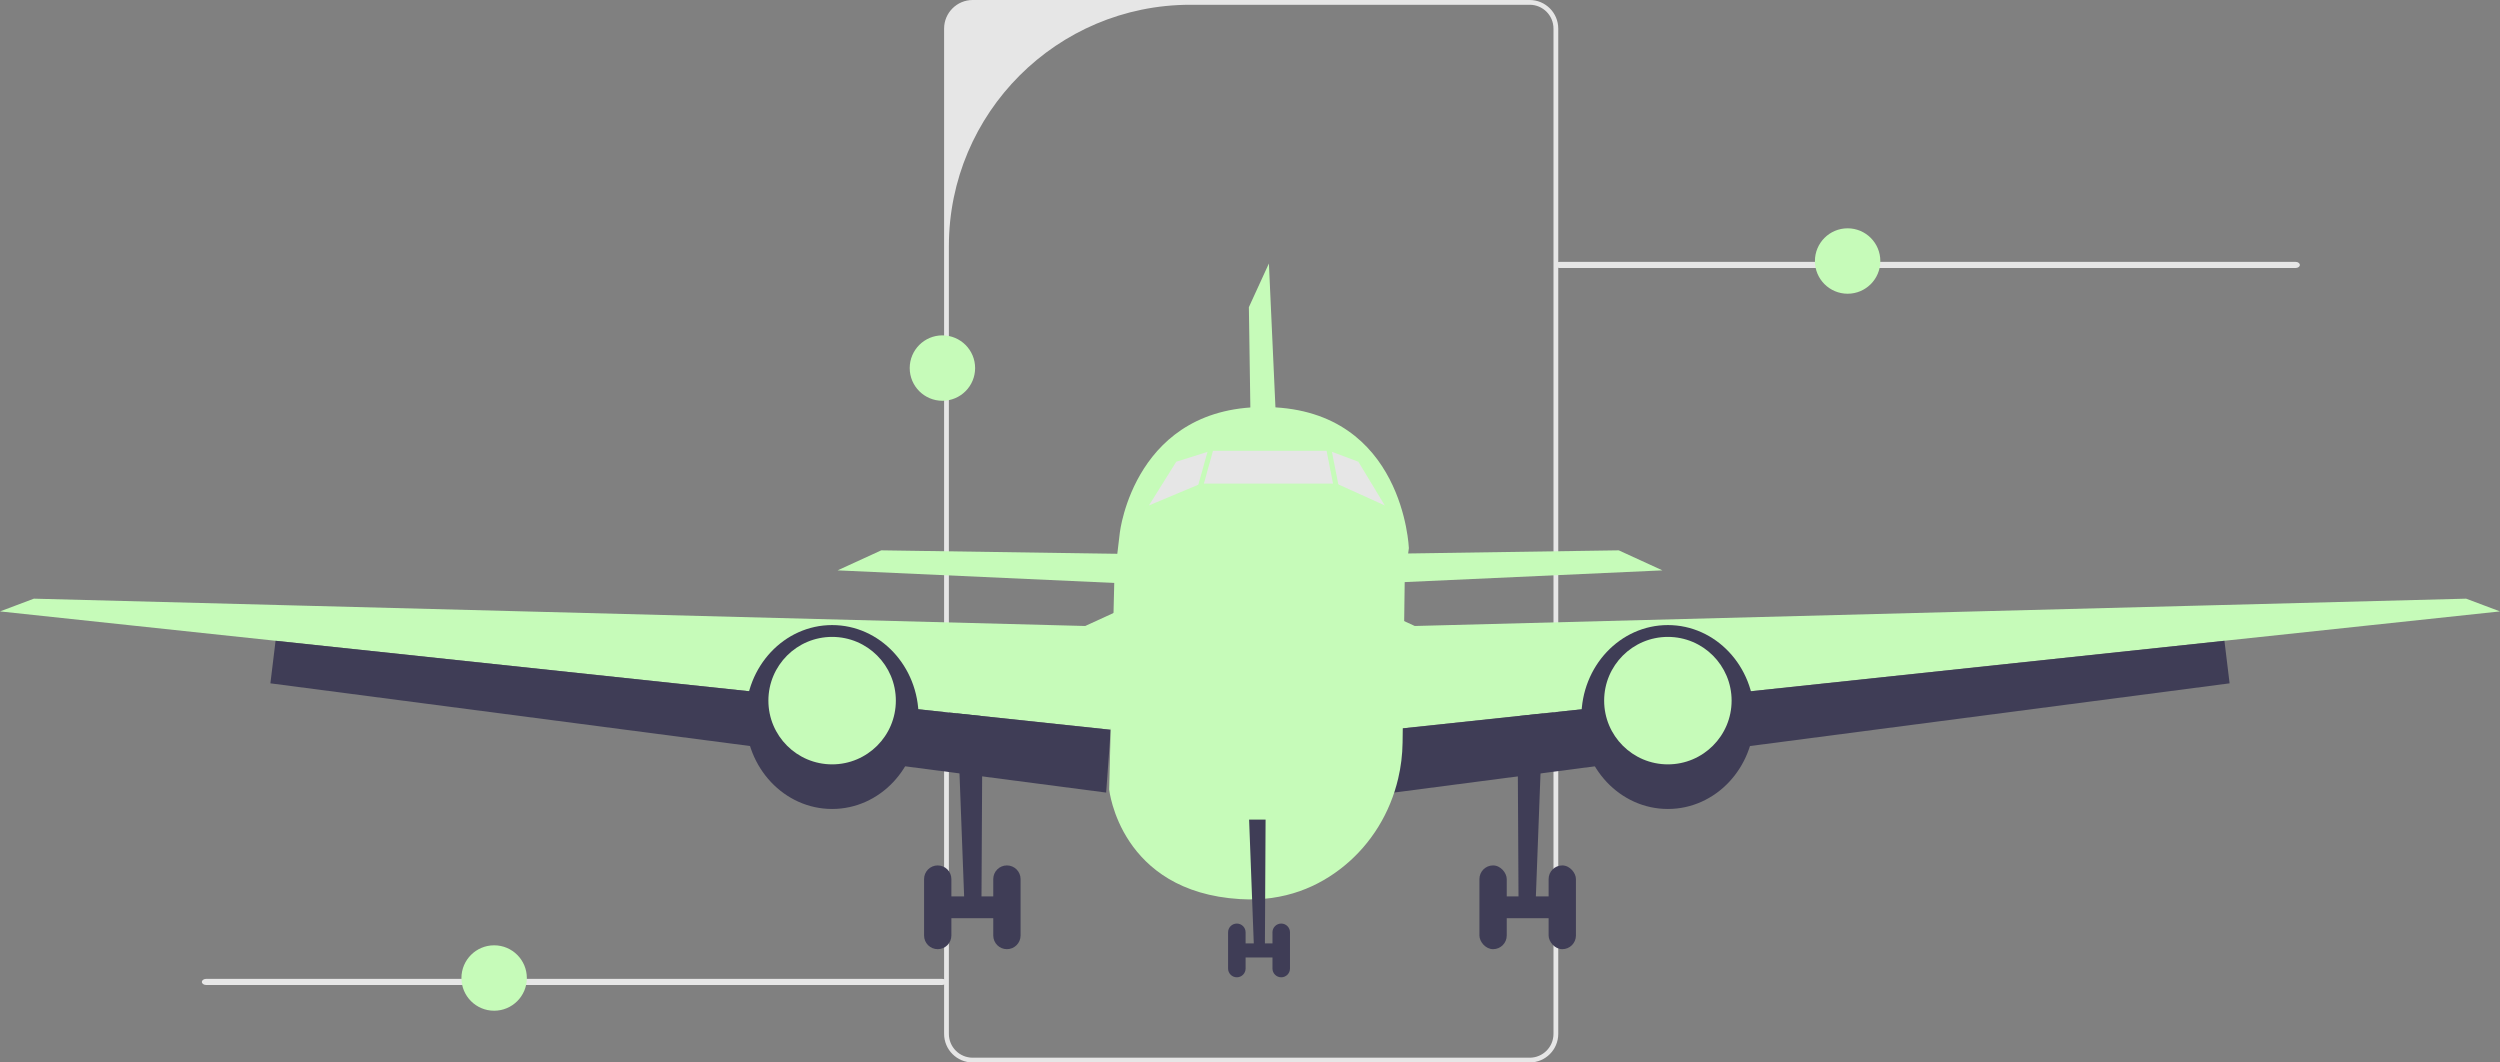 <svg xmlns="http://www.w3.org/2000/svg" width="993.73" height="422.322" viewBox="0 0 993.73 422.322" xmlns:xlink="http://www.w3.org/1999/xlink"><rect x="0" y="0" width="993.73" height="422.322" fill="#808080" stroke="none"/><path d="M608.038,422.322h-221.408c-6.261,0-11.355-5.094-11.355-11.355V11.355c0-6.261,5.094-11.355,11.355-11.355h221.408c6.261,0,11.355,5.094,11.355,11.355V410.967c0,6.261-5.094,11.355-11.355,11.355ZM473.168,1.896c-53.018,0-95.997,42.979-95.997,95.997V410.967c0,5.224,4.235,9.459,9.459,9.459h221.408c5.224,0,9.459-4.235,9.459-9.459V11.355c0-5.224-4.235-9.459-9.459-9.459h-134.87Z" fill="#e6e6e6"/><path d="M618.244,105.309c0,.677,.759,1.22,1.704,1.22h292.523c.945,0,1.704-.543,1.704-1.22,0-.677-.759-1.22-1.704-1.22h-292.523c-.945,0-1.704,.544-1.704,1.22h0Z" fill="#e6e6e6"/><polygon points="380.339 279.582 383.234 356.301 376.187 356.301 376.187 364.986 395.883 364.986 395.883 356.301 390.138 356.301 390.548 279.582 380.339 279.582" fill="#3f3d56"/><path d="M372.739,343.997h-0c2.998,0,5.428,2.43,5.428,5.428v22.437c0,2.998-2.43,5.428-5.428,5.428h0c-2.998,0-5.428-2.43-5.428-5.428v-22.437c0-2.998,2.43-5.428,5.428-5.428Z" fill="#3f3d56"/><path d="M400.242,343.997h-0c2.998,0,5.428,2.43,5.428,5.428v22.437c0,2.998-2.43,5.428-5.428,5.428h0c-2.998,0-5.428-2.43-5.428-5.428v-22.437c0-2.998,2.43-5.428,5.428-5.428Z" fill="#3f3d56"/><polygon points="444.392 231.781 332.932 226.715 350.303 218.754 448.011 220.201 444.392 231.781" fill="#c6fbb9"/><polygon points="0 243.032 13.461 237.965 431.364 248.822 448.735 240.86 441.497 290.076 109.538 254.704 0 243.032" fill="#c6fbb9"/><polygon points="107.479 271.62 109.538 254.704 441.497 290.076 439.688 315.046 107.479 271.62" fill="#3f3d56"/><ellipse cx="330.761" cy="285.01" rx="34.379" ry="36.55" fill="#3f3d56"/><circle cx="330.761" cy="278.496" r="25.332" fill="#c6fbb9"/><polygon points="613.391 279.582 610.496 356.301 617.543 356.301 617.543 364.986 597.848 364.986 597.848 356.301 603.592 356.301 603.182 279.582 613.391 279.582" fill="#3f3d56"/><rect x="615.563" y="343.997" width="10.857" height="33.293" rx="5.428" ry="5.428" fill="#3f3d56"/><rect x="588.06" y="343.997" width="10.857" height="33.293" rx="5.428" ry="5.428" fill="#3f3d56"/><polygon points="549.338 231.781 660.798 226.715 643.428 218.754 545.719 220.201 549.338 231.781" fill="#c6fbb9"/><polygon points="509.444 216.188 504.378 104.728 496.416 122.099 497.864 219.807 509.444 216.188" fill="#c6fbb9"/><polygon points="993.73 243.032 980.269 237.965 562.366 248.822 544.996 240.86 552.233 290.076 884.192 254.704 993.73 243.032" fill="#c6fbb9"/><polygon points="886.251 271.62 884.192 254.704 552.233 290.076 554.043 315.046 886.251 271.62" fill="#3f3d56"/><ellipse cx="662.969" cy="285.01" rx="34.379" ry="36.55" fill="#3f3d56"/><circle cx="662.969" cy="278.496" r="25.332" fill="#c6fbb9"/><path d="M560.014,217.897l-1.643,12.106-.854,65.168c-.065,4.849-.651,9.641-1.752,14.287-3.17,13.534-10.574,25.846-21.51,34.77-9.923,8.106-23.457,14.244-41.37,13.158-47.769-2.895-51.988-43.549-51.988-43.549l1.802-73.723,.246-10.111,2.171-18.244s5.79-51.387,59.349-49.94c53.559,1.448,55.549,56.077,55.549,56.077Z" fill="#c6fbb9"/><polygon points="456.696 200.903 467.553 183.533 481.304 179.19 528.349 179.19 539.929 183.533 550.438 200.903 531.244 192.218 477.4 192.218 456.696 200.903" fill="#e6e6e6"/><g><polygon points="496.509 325.785 498.366 375.001 493.846 375.001 493.846 380.573 506.48 380.573 506.48 375.001 502.795 375.001 503.058 325.785 496.509 325.785" fill="#3f3d56"/><path d="M491.634,367.108h0c1.923,0,3.482,1.559,3.482,3.482v14.393c0,1.923-1.559,3.482-3.482,3.482h0c-1.923,0-3.482-1.559-3.482-3.482v-14.393c0-1.923,1.559-3.482,3.482-3.482Z" fill="#3f3d56"/><path d="M509.277,367.108h0c1.923,0,3.482,1.559,3.482,3.482v14.393c0,1.923-1.559,3.482-3.482,3.482h0c-1.923,0-3.482-1.559-3.482-3.482v-14.393c0-1.923,1.559-3.482,3.482-3.482Z" fill="#3f3d56"/></g><rect x="460.318" y="185.79" width="37.363" height="2" transform="translate(170.834 598.33) rotate(-74.477)" fill="#c6fbb9"/><rect x="530" y="174.108" width="2" height="37.363" transform="translate(-27.208 106.001) rotate(-11.117)" fill="#c6fbb9"/><circle cx="734.416" cy="103.754" r="13" fill="#c6fbb9"/><circle cx="374.602" cy="146.306" r="13" fill="#c6fbb9"/><path d="M80.244,390.309c0,.677,.759,1.22,1.704,1.22H374.471c.945,0,1.704-.543,1.704-1.22,0-.677-.759-1.22-1.704-1.22H81.948c-.945,0-1.704,.544-1.704,1.22Z" fill="#e6e6e6"/><circle cx="196.416" cy="388.754" r="13" fill="#c6fbb9"/></svg>